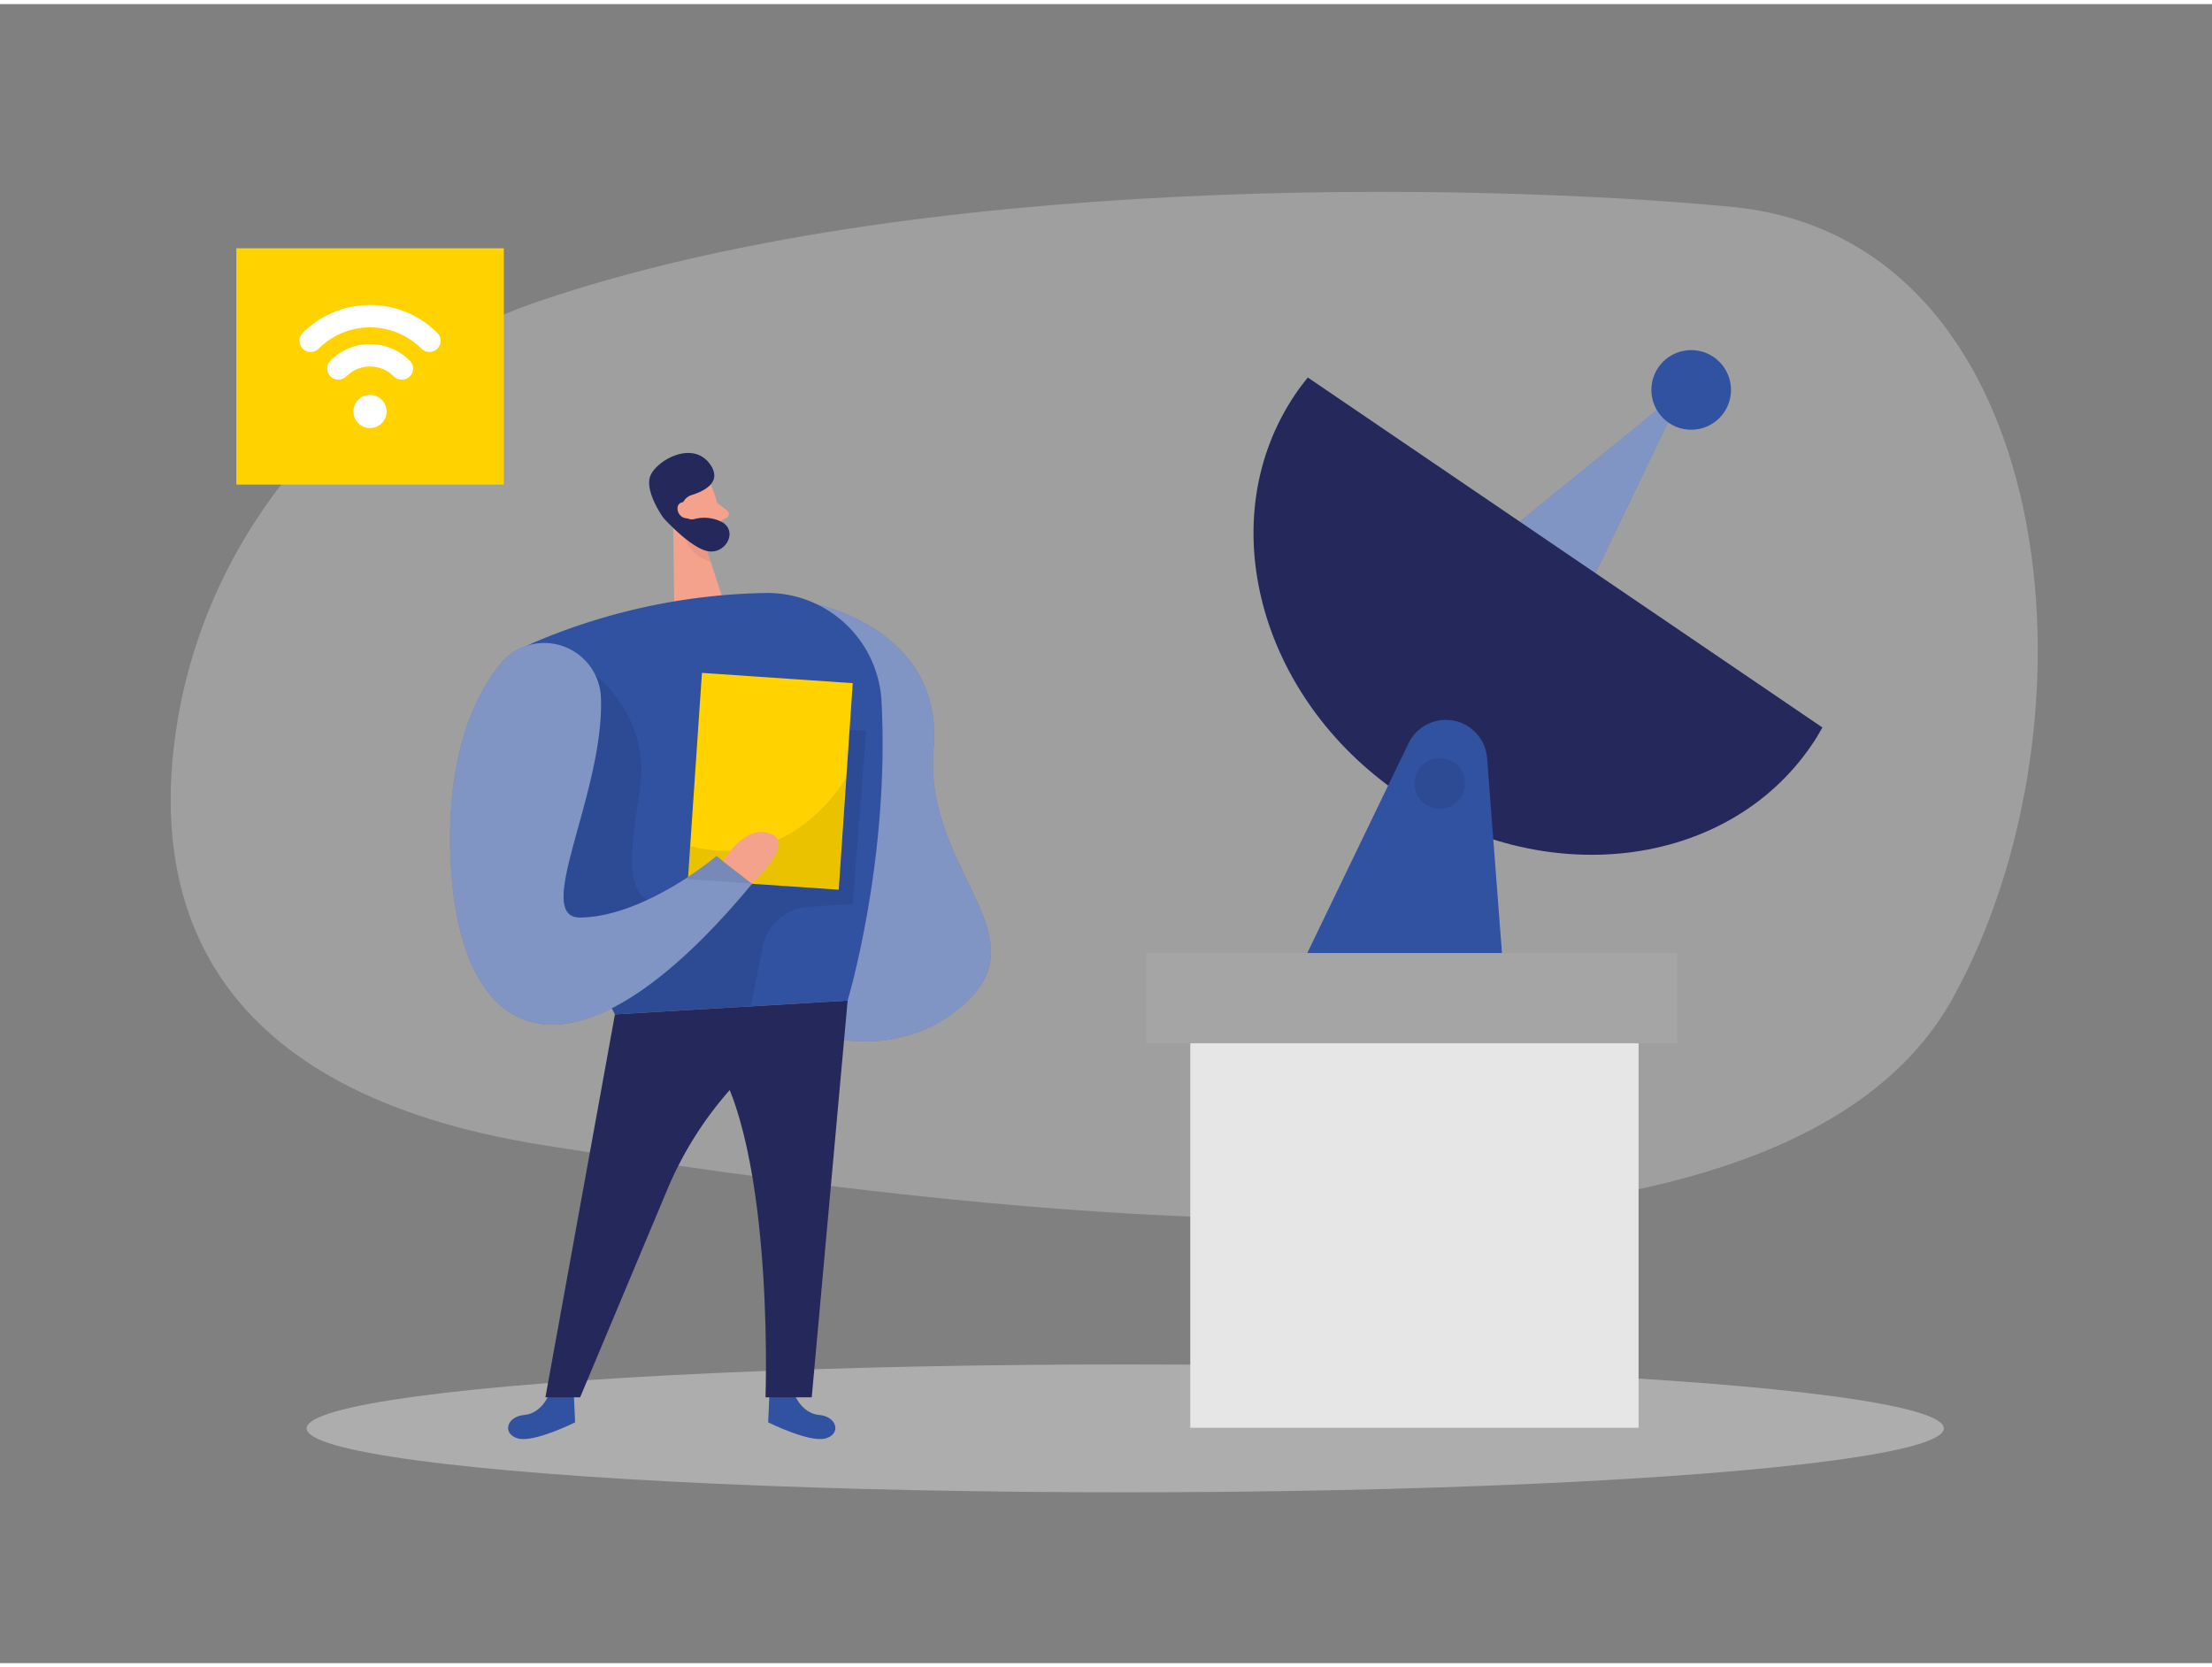 <svg id="Layer_1" data-name="Layer 1" xmlns="http://www.w3.org/2000/svg" viewBox="0 0 400 300" width="406" height="306" class="illustration styles_illustrationTablet__1DWOa"><rect x="0" y="0" width="400" height="300" fill="#808080" stroke="none"/><path d="M97.37,53.76C62.6,65.63,36.81,95.71,31.72,132.09c-4.28,30.66,6,64.55,66.23,74.2,117.29,18.78,227.14,24.14,255.18-26.54S372.54,42.26,313,36.65C265.7,32.18,165.28,30.6,97.37,53.76Z" fill="#e6e6e6" opacity="0.3"></path><path d="M128.72,87.31a29.84,29.84,0,0,1,1.9,7.79,2.43,2.43,0,0,1-2.34,2.51,5.36,5.36,0,0,1-5.16-2.67l-2.57-3.63a4.33,4.33,0,0,1,.51-5C123.11,83.68,127.79,84.52,128.72,87.31Z" fill="#f4a28c"></path><ellipse cx="203.48" cy="257.55" rx="148.03" ry="11.56" fill="#e6e6e6" opacity="0.45"></ellipse><path d="M99.33,251.28s-1.29,3.57-4.51,3.84-4.07,3.43-1.17,4.25S104,256.46,104,256.46l-.21-4.65Z" fill="#3151A1"></path><path d="M143.61,251.28s1.29,3.57,4.51,3.84,4.07,3.43,1.17,4.25-10.38-2.91-10.38-2.91l.21-4.65Z" fill="#3151A1"></path><path d="M147.74,108.56s23,4.64,21.09,26.06,19,33.2,6.19,45.58-29.86,5.42-29.86,5.42Z" fill="#3151A1"></path><path d="M147.74,108.56s23,4.64,21.09,26.06,19,33.2,6.19,45.58-29.86,5.42-29.86,5.42Z" fill="#fff" opacity="0.39"></path><polygon points="121.71 92.22 121.91 108.03 130.61 107.29 126.97 96.09 121.71 92.22" fill="#f4a28c"></polygon><path d="M129.69,90.2l1.81,1.4a.77.77,0,0,1-.12,1.3l-1.67.85Z" fill="#f4a28c"></path><path d="M127.43,97.59a7.48,7.48,0,0,1-3.51-1.13s.54,3.11,4.61,4.41Z" fill="#ce8172" opacity="0.31"></path><path d="M138.34,106.49a111.64,111.64,0,0,0-41.71,8.92,16.09,16.09,0,0,0-8.13,22l22.7,45.27,42.08-2.49s7.66-25.44,6.12-54.23A20.68,20.68,0,0,0,138.34,106.49Z" fill="#3151A1"></path><path d="M111.2,182.69,98.63,251.93h6.28l15.77-37.59a65.22,65.22,0,0,1,28-31.52l4.62-2.62Z" fill="#24285b"></path><path d="M107.73,121.43s9.92,7.34,8,20.45-3.88,23.29,8.19,20.24S142.54,131,142.54,131l14.11.35-2.44,31.35-8.18.57a8.84,8.84,0,0,0-8.07,7.08l-2.2,10.93-24.56,1.45-3.47-5.16L92.41,160.9l-1.92-26.46Z" opacity="0.08"></path><rect x="125.63" y="121.82" width="27.33" height="37.43" transform="translate(268.74 290.2) rotate(-176.11)" fill="#ffd200"></rect><path d="M153.28,180.2l-6.49,71.73h-8.36s1.95-54-13.12-65.46Z" fill="#24285b"></path><path d="M108.67,125.49a10.26,10.26,0,0,0-18.35-6c-4.83,6.16-9.27,16.44-8.9,33.32.78,36,21.93,45.7,54.57,6.27l-6.42-5S116.71,165,104.94,165.18C96.18,165.3,109.26,142.68,108.67,125.49Z" fill="#3151A1"></path><path d="M108.67,125.49a10.26,10.26,0,0,0-18.35-6c-4.83,6.16-9.27,16.44-8.9,33.32.78,36,21.93,45.7,54.57,6.27l-6.42-5S116.71,165,104.94,165.18C96.18,165.3,109.26,142.68,108.67,125.49Z" fill="#fff" opacity="0.39"></path><path d="M153,139.85s-9.36,17.27-28.24,12.39l-.41,6,27.27,1.85Z" opacity="0.08"></path><path d="M130.75,155s3.84-6.78,8.54-5-3.3,9.05-3.3,9.05Z" fill="#f4a28c"></path><path d="M123.48,92.05a1.74,1.74,0,0,0,2,1.09,7,7,0,0,1,5.23.61c2.78,1.82.32,5.92-2.89,5.14s-7.87-6-7.87-6-3.17-4.39-2.46-7.24,7.77-7.11,11-2.31c2.06,3.07-1,4.69-3.45,5.45a2.53,2.53,0,0,0-1.6,3.3Z" fill="#24285b"></path><path d="M125,91.4s-.57-1.77-1.86-1.24-.5,3.1,1.38,2.8Z" fill="#f4a28c"></path><rect x="215.24" y="187.91" width="81.07" height="69.53" fill="#e6e6e6"></rect><polygon points="263.78 102.57 304.67 69.32 281.91 116.62 263.78 102.57" fill="#3151A1"></polygon><polygon points="263.78 102.57 304.67 69.32 281.91 116.62 263.78 102.57" fill="#fff" opacity="0.39"></polygon><rect x="207.24" y="171.59" width="96.01" height="16.32" fill="#a5a5a5"></rect><path d="M253.27,142.91c25.78,17.53,59.06,13.53,74.33-8.92.71-1,1.34-2.11,1.95-3.18L236.49,67.52c-.78,1-1.54,1.94-2.24,3C219,93,227.49,125.37,253.27,142.91Z" fill="#24285b"></path><path d="M236.4,171.59l18.3-37.91a7.49,7.49,0,0,1,14.22,2.69l2.68,35.22Z" fill="#3151A1"></path><circle cx="260.36" cy="140.93" r="4.58" opacity="0.08"></circle><circle cx="305.82" cy="69.77" r="7.2" fill="#3151A1"></circle><rect x="42.74" y="44.16" width="48.37" height="42.73" fill="#ffd200"></rect><path d="M77.64,62.9a2.06,2.06,0,0,1-1.43-.59,13.15,13.15,0,0,0-18.59,0,2,2,0,0,1-2.87-2.86,17.2,17.2,0,0,1,24.33,0,2,2,0,0,1,0,2.86A2.06,2.06,0,0,1,77.64,62.9Z" fill="#fff"></path><path d="M72.64,67.91a2,2,0,0,1-1.43-.59,6.07,6.07,0,0,0-8.59,0,2,2,0,0,1-2.86-2.87,10.13,10.13,0,0,1,14.31,0,2,2,0,0,1-1.43,3.46Z" fill="#fff"></path><path d="M66.91,76.67a3,3,0,1,1,3-3A3,3,0,0,1,66.91,76.67Z" fill="#fff"></path></svg>